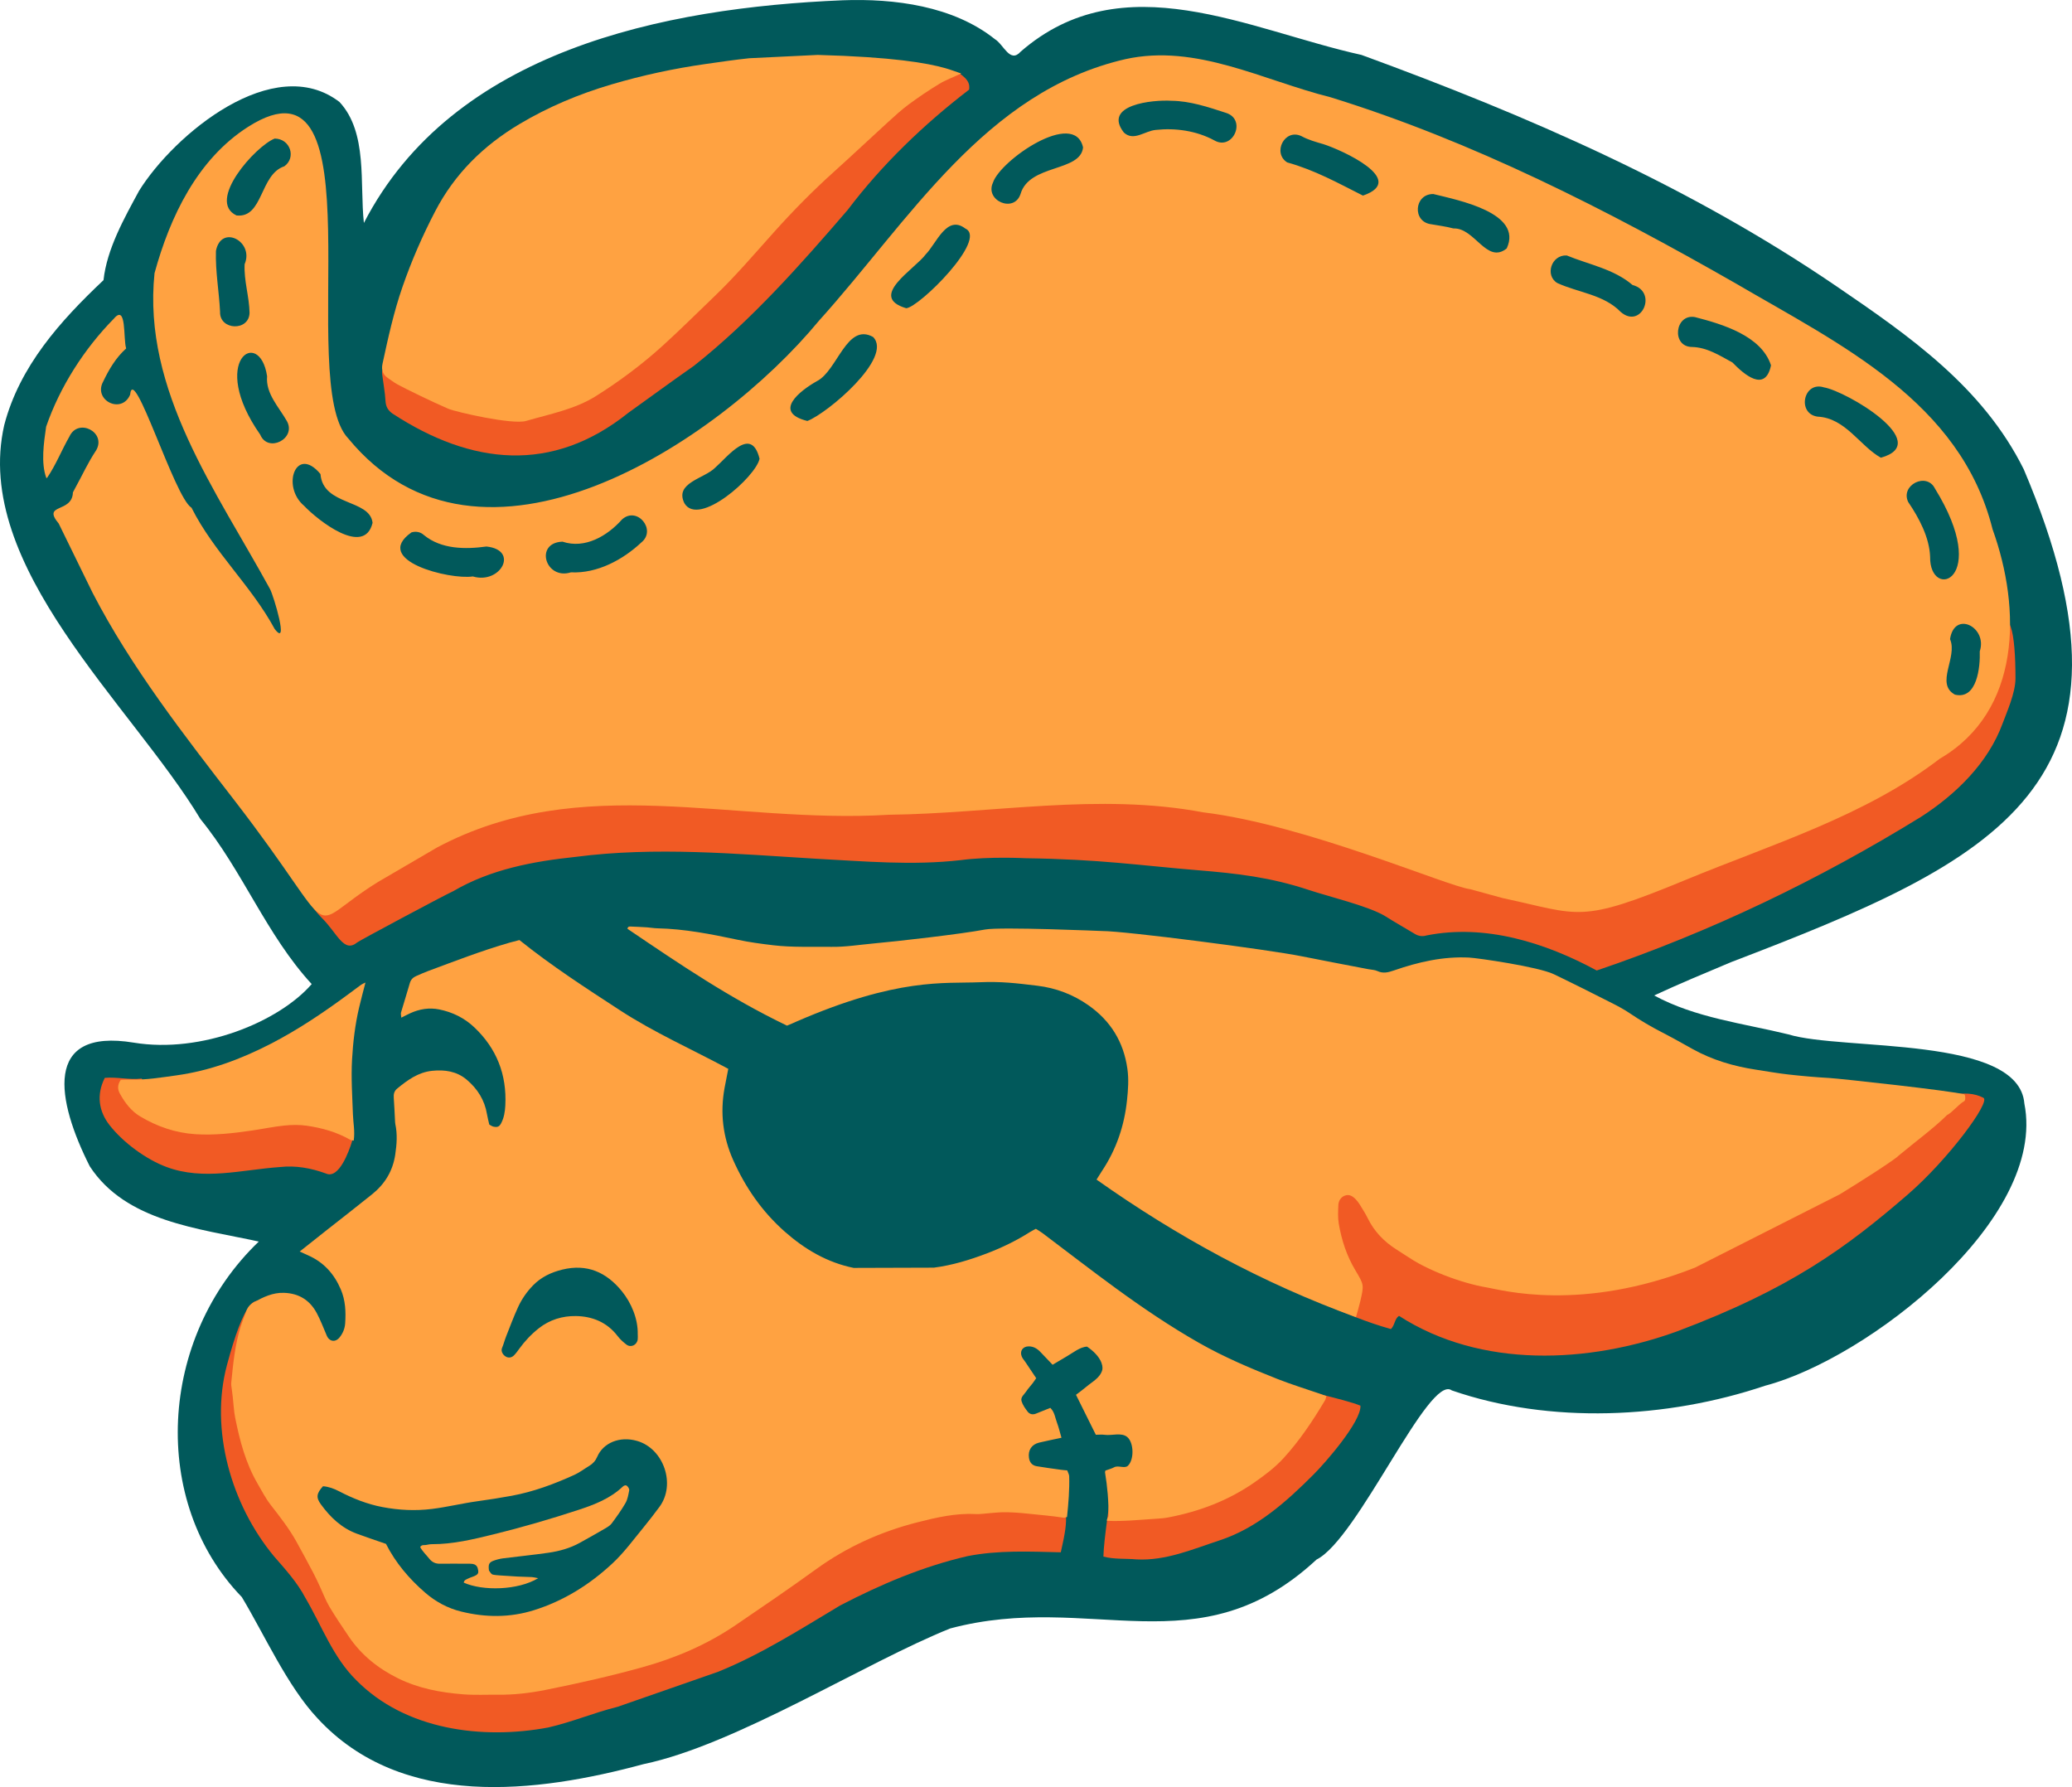 <?xml version="1.0" encoding="UTF-8"?>
<svg id="Layer_1" data-name="Layer 1" xmlns="http://www.w3.org/2000/svg" viewBox="0 0 4047.92 3491.05">
  <defs>
    <style>
      .cls-1 {
        fill: #ffa241;
      }

      .cls-2 {
        fill: #01595b;
      }

      .cls-3 {
        fill: #f15a24;
      }
    </style>
  </defs>
  <g id="Layer_3" data-name="Layer 3">
    <path class="cls-2" d="m505.57,2425.4c-197.1,188.67-212.41,509.35-33.17,694.47,43.57,72.19,89,174.28,148,236.94,165.41,179.11,429.02,145.63,636.79,89.45,180.26-37.44,434.47-199.18,599.29-265.11,275.44-73.19,483.99,80.41,715.57-134.57,80.82-40.06,219.69-363.96,264.25-330.39,191.76,66.26,420.23,55.5,611.98-9.16,200.36-52.61,551.48-325,506.58-551.24-10.69-133.51-355.59-102.68-460.85-135.08-88.15-21.57-181.76-32.27-262.41-76.07,50.06-23.3,99.05-43.47,149.65-64.86,520.37-199.26,834.38-346.01,572.39-963.04-80.1-160.94-223.34-260.33-366.44-357.91-288-196.4-603.66-333.13-927.32-451.53-220.82-48.84-465.91-180.42-665.86-6.42-20.94,23.59-33.18-14.07-50.34-24.37C1862.38,11.62,1747.33-3.23,1646.08.55c-349.37,14.52-761.14,97.89-935.17,434.96-8.42-76.9,7.88-176.37-47.6-236.22-128.27-98.64-322.92,63.05-391.61,173.44-29.45,54.32-62.81,113.6-69.48,174.51-84.71,80-163.93,168.17-193.95,283.18-62.9,276.36,249.58,547.13,383.26,769.61,82.44,100.79,129.07,226.61,217.41,322.38-64.06,73.87-215.44,136.24-347.58,114.41-178.59-29.51-150.45,113.98-86.04,241.51,70.59,108.26,212.39,121.3,330.26,147.08Z"/>
  </g>
  <g id="Layer_2" data-name="Layer 2">
    <g>
      <path class="cls-3" d="m649.08,1709.42c16.66-27.45,54.91-20.31,75.12-44.76,2.83-3.39,7.44-6.25,11.73-7.3,10.94-2.66,18.46-9.94,26.7-16.73,34.84-28.69,73.6-50.65,116.76-63.94,230.46-77.25,475.96-13.32,713.25-22.05,168.56-2.23,336.65-19.21,504.85-29.82,22.5-1.84,22.89-19.97,53.4-18.05,52.58,2.92,105.18,4.43,157.86,5.22,88.63,3.33,175.4,30.13,254.87,68.57,10.84,5.03,21.91,9.79,33.28,13.41,78.8,23.73,151.78,61.3,224.79,98.61,33.93,15.99,72.46,17.49,109.19,21.48,33.34,3.03,35.09,4.14,57.66,27.5,39.39-4.28,69.78-34.7,108.44-6.39,25.51-14.99,49.59-13.05,71.43,7.76,108.79-48.73,201.79-125.66,312.75-170.31,55.78-25.33,112.64-48.29,169.03-72.28,67.06-24.37,133.92-45.05,163.73-113.86,59.46,10.57,97.12-178.89,80.12-138.2,33.26-79.59,43.43-8.87,43.46,76.92.01,28.6-17.31,66.66-25.19,88.16-28.27,77.09-91.06,138.31-158.99,182.1-199.85,123.34-411.53,224.96-633.93,300.43-100.63-54.51-217.69-91.37-332.45-68.49-8.23,2.43-15.64,1.38-22.96-3.04-19.38-11.71-39.15-22.79-58.27-34.9-31.83-19.26-110.39-38.17-147.96-50.64-76.06-25.26-140.84-32.49-217.53-38.81-112.85-9.3-190.98-21.45-337.02-23.49,0,0-70.74-3.74-126.22,3.72-94.32,10.9-189.16,2.24-283.55-2.75-156.3-9.42-312.96-23.89-469.04-3.56-82.95,8.75-165.73,24.23-238.63,66.81-21.09,9.75-183.27,96.53-187.75,100.2-26.55,21.73-38.67-17.53-69.38-47.86-9.8-9.44-17-20.26-25.12-30.69-4.14-5.32-4.88-10.39-2.73-16.69,6.94-22.48,25.73-33.64,48.29-36.26v-.03Z"/>
      <path class="cls-3" d="m1206.47,3334.29c-48.01,12-86.89,29.17-135.45,40.39-128.93,24.17-279.15,4.86-374.9-92.31-45.67-44.89-67.51-106.52-99.45-160.81-15.94-30.27-38.92-55.57-61.27-81.18-84.17-101.45-125.55-247.79-92.15-373.2,66.84-250.98,93.13-58.22,98.87-.26.85,7.87.96,16.17-.55,23.89-9.16,46.75-4.56,92.86,5.4,138.79,11.15,54.35,28.6,108.21,67.68,149.03,43.9,45.58,72.99,100.49,103.45,154.91,12.96,3.35,26.15,9.37,34.6,20.35,35.65,47.2,77.06,92.53,134.38,112.19,88.83,28.63,183.65.87,270-24.69,36.08-12.31,69.3-39.49,109.06-33.54,7.52.91,14.36-.15,21.42-2.83,64.88-24.57,127.82-53.4,188.89-86.26,150.02-94.02,315.73-182.7,496.64-187.55,9.61.29,19.89,2.67,28.91,6.32,25.18,13.56,53.34,15.14,80.34,20.8,1.34,17.59-1.02,35.23-9.97,74.12-60.9-1.48-121.79-4.4-182.13,7.45-86.87,20.02-170,55.28-248.95,96.42-77.9,46.54-154.05,95.37-238.5,129.57"/>
      <path class="cls-3" d="m3874.86,2144.56c14.91,7.45-69.08,120.91-147.75,188.92-120.51,104.17-229.05,183.97-450.35,267.23-173.47,62.99-383.39,73.12-543.64-30.15-8.82,5.91-7.84,17.87-15.76,25.78-48.47-13.64-86.5-29.92-145.32-54.83,1.16-17.04,10.09-40.82,3.44-57.38,9.2,2.35,16.56,4.24,24.76,6.34,1.43-33.48-5.41-63.9-15.37-95.1-6.29-17.15-7.42-35.13-5.2-53.23,2.09-53.49,73.26-75.47,98.81-25.36,4.16,8.37,7.9,16.53,14.6,23.39,12.68,14.76,11.38,36.71,18.45,54.29,3.5,11.01,10.01,19.97,19.54,27.01,135.46,109.9,288.31,89.34,444.99,46.92,81.83-17.37,163.36-41.99,235.03-86.14,69.25-43.68,141.53-82.9,206.47-133.03,57.84-42.39,185.79-142.15,257.32-104.67h-.02Z"/>
      <path class="cls-3" d="m1743.19,210.75c5.12-21.97,65.65-49,68.77-50.35,9.38,6.05,55.46-23.3,63-17,9.36,7.82,20.97,15.15,18.27,31.74-88.19,67.57-170.05,146.22-237.13,234.89-92.11,107.06-189.36,216.83-300.5,304.68-43.19,30.07-85.52,61.37-128.35,91.95-148.99,119.15-306.42,101.59-460.01,1.58-8.75-5.93-13.43-13.42-14.09-24.72-1.01-17.24-4.27-34.35-6.42-51.53-2.1-15.17,6.79-7.23,12.96-22.77,48.41,66.07,135.38,83.58,212.47,92.09,11.2.79,22.56,1.16,33.27,5.94,4.01,1.79,9.1,1.56,13.7,1.55,131.56-12.69,229.47-126.05,315.76-216.28,125.83-137.33,239.81-293.7,408.31-381.74v-.03Z"/>
      <path class="cls-3" d="m2491.47,2700.29c28.24,10.49,139.25,33.77,166.36,45.79,1.7,30.97-68.75,111.65-91.82,134.59-53.14,53.22-110.44,104.47-183.2,128.4-52.83,17.31-105.78,40.38-162.49,37.21-21.64-1.94-43.6.16-64.67-5.49.92-35.55,12.18-101.72,15.81-138.51,12.24-1.07,11.41,58.33,22.65,57.59,9.51-.62,18.67-2.32,26.07-8.66,4.43-3.79,9.35-4.57,14.76-4.92,17.38-1.1,34.29-4.58,50.79-10.17,21.44-7.26,43.01-14.13,64.37-21.6,87.47-34.05,157.27-106.45,205.35-185.69,3.15-4.96-70.72-25.27-63.98-28.55h0Z"/>
      <path class="cls-3" d="m204.77,2105.59c24.43-2.15,48,4.48,72.17,1.38,6.21,14.03,6.18,27.86,18.23,37.96,36.16,35.98,79.46,52.67,130.45,47.46,69.2-6.91,139.51-23.02,208.44-5.34,20.93,7.18,61.49,13.09,53.42,43.57-5.71,18.26-25.28,73.19-50.49,61.92-29.35-10.7-59.2-16.12-90.21-12.71-74.06,5.19-149.08,26.91-221.44-.11-39.7-14.69-84.87-47.78-111.55-82.09-20.56-26.43-26.01-58.54-9.05-92.04h.03Z"/>
    </g>
  </g>
  <g id="Layer_1-2" data-name="Layer 1">
    <g>
      <path class="cls-1" d="m114.75,1022.82c-33.66-40.21,26.5-19.7,27.71-60.99,0-.15,4.49-8.47,4.56-8.6,15.11-27.25,23.69-47.64,40.88-73.64.01-.02.03-.04.04-.06,20.34-35.25-35.31-63.86-52.33-26.71,0,.02-.02.04-.03.06-15.06,26.32-26.56,55.73-43.52,80.49-.45.65-1.46.53-1.73-.21-10.52-28.86-4.76-67.87-.23-99.45,0-.06.02-.12.04-.18,26.8-77.82,74.46-152.2,132.39-211.1.01-.01.03-.03.04-.04,25.01-29.57,18.07,39.27,23.78,57.73.11.37,0,.76-.28,1.01-19.69,17.69-33.11,40.42-44.44,64.15-20.12,36.48,35.74,64.69,52.51,25.95.04-.09.07-.2.08-.3,6.45-63.56,86.79,200.81,119.7,220.73.15.09.27.22.35.38,43.17,86.06,116.4,151.79,162.28,236.52.02.04.05.09.08.13,28.81,37.73-2.07-64.95-9.12-78.01-103.86-190.27-249.39-387.34-225.63-616.92,0-.06.02-.11.03-.17,30.17-110.13,83.8-222.78,183.02-285.96,260.16-165.58,90.78,501.13,195.58,609.01.01.01.03.03.04.04,257.37,313.04,720.11,11.04,919.31-230.03,175.95-194.95,324.3-448.21,599-511.15,138.46-30.49,268.49,41.57,400.36,74.43.02,0,.03,0,.05.01,278.01,85.99,539.61,219.63,791.61,363.64,203.85,119.24,439.55,230.74,501.91,480.44,0,.03.02.06.03.08,56.18,155.82,56.28,355.03-103.34,448.17-.03.02-.06.04-.09.06-146.26,112.08-327.84,166.88-495.7,236.32-210.44,87.05-205.92,68.21-358.09,35.75-.02,0-63.3-17.36-63.32-17.36-43.91-5.11-321.33-126.04-521.71-150.13-.02,0-.04,0-.06,0-204.09-38.55-409.11,2.31-614.1,4.73-307.25,18.68-600-85.95-882.18,63.71-.03.02-115.37,67.38-115.4,67.4-152.17,93.96-63.27,122.45-280.87-159.28-98.07-126.98-201.82-259.93-277.04-405.36M2289.17,196.91c-37.47-2.45-135.67,7.76-93.51,62.04.04.05.09.1.13.14,19.17,17.5,40.95-3.45,62.07-5.28,38.63-4.25,79.63,1.71,114.12,20.25,36.7,21.59,64.73-41.2,22.47-53.79-34.51-11.31-69.85-22.97-105.28-23.37Zm-711.63,625.34c38.79-14.75,167.83-123.52,128.23-163.88-.07-.07-.16-.14-.25-.19-51.26-28.37-69.57,65.83-109.27,86.21-33.72,18.91-87.27,60.78-19.3,77.9.2.05.4.04.59-.03Zm-462.3,295.87c.1-.03.21-.05.32-.04,51.54,2.48,101.67-24.87,137.41-58.43,30.22-24.45-8.2-71.43-37.69-44.98-.03.03-.06.06-.08.09-28.52,32.15-72.46,58.08-116.1,43.45-.11-.04-.23-.05-.35-.05-55.11,2.06-33.3,75.43,16.5,59.96Zm2559.72-224.09c103.31-29.24-67.97-129.79-111.58-137.29-.03,0-.07-.01-.1-.02-40.18-12.76-53.22,51.69-12.26,57.2.03,0,.06,0,.09,0,54.17,2.62,82.54,57.32,123.08,80.02.23.13.51.16.76.09Zm-2751.05,232.1c53.69,15.93,91.13-51.61,26.53-58.49-.08,0-.16,0-.24,0-41.22,5.65-87.89,5.52-121.93-22.31-6.53-6.03-15.26-7.94-24.21-5.37-.11.03-.22.09-.32.15-77.87,54.91,75.24,92.82,119.77,85.99.14-.02.27-.01.4.03Zm1191.95-838.24c-16.76-75.19-161.83,25.33-175.95,68.8,0,.03-.02.05-.03.08-16.43,35.2,41.25,60.18,53.86,22.22,17.13-58.82,116.72-42.64,122.14-90.74.01-.12,0-.24-.02-.36Zm546.45,94.04c.24.12.52.14.77.05,87.61-30.4-41.17-88.63-77.39-100.3-14.68-4.26-29.4-8.24-43.03-15.67-32.83-15.77-57.35,32.57-28.1,51.17.08.05.18.09.27.12,53.86,15.02,98.67,40.02,147.47,64.63Zm797.49,331.47c-18.93-57.62-94.74-80.09-148.58-93.98-.03,0-.06-.02-.1-.02-39.15-6.79-46.36,58.02-5.65,58.41,29.35.67,54.07,16.67,78.91,30.2.08.05.16.1.23.17,22.45,23.1,63.92,59.49,75.22,5.75.04-.17.03-.36-.03-.53Zm-1689.24-111.29c25.35-2,159.89-135.14,115.38-155.62-.06-.03-.11-.06-.16-.1-36.07-27.63-56.37,29.32-77.12,50.33-.03.03-.05.06-.07.09-21.48,29.29-113.86,82.81-38.4,105.26.12.04.25.05.37.04Zm2000.16,485.25c-1.47,87.63,120.62,47.04,9.43-133.04-.01-.02-.02-.04-.03-.06-16.29-32.55-67.89-6.73-52.28,26.26.02.05.05.1.08.15,21.47,31.58,41.28,69.18,42.8,106.63,0,.02,0,.04,0,.06Zm-709.99-588.29c-29.95-1.72-43.16,39.28-18.19,53.9.04.02.08.04.11.06,41.07,18.74,90.6,22.35,123.53,56.28.02.02.04.04.06.06,40.24,34.88,73.25-39.19,23.28-52.6-.13-.04-.26-.1-.37-.19-36.36-31.1-85.23-39.78-128.1-57.43-.1-.04-.21-.07-.33-.07Zm-260.45-120c-.08-.02-.16-.03-.25-.03-37.54-.17-41.39,54.79-3.68,59.09,14.36,2.51,28.95,4.33,42.97,8.13.09.02.18.03.27.03,41.56-1.67,64.8,70.38,103.77,39.22.12-.1.23-.23.29-.38,32.02-69.47-94.71-93.97-143.37-106.07ZM727.84,1021.18c-5.38-46.61-96.6-32.5-101.7-94.79-.02-.2-.1-.4-.22-.55-47.46-56.8-76.88,24.01-31.96,62.18.02.02.04.04.06.06,26.8,28.13,117.48,100.25,133.8,33.47.03-.12.04-.25.02-.37Zm-206.06-286.32c-14.57-96.96-115.13-30.79-13.43,114.17.04.05.07.11.09.17,15.04,36.26,71.06,7.74,52.09-26.47-15.59-27.6-41.73-53.73-38.75-87.65,0-.07,0-.15,0-.23Zm962.04,161.49c.03-.15.02-.3-.01-.45-16.13-64.61-61.09-4.75-86.51,17.59-20.96,21.53-80.16,29.36-60.25,69.55.02.03.03.06.05.09,28.1,47.29,139.59-51.94,146.72-86.78ZM536.48,270.76c-36.74,14.33-133.77,121.88-74.61,150.04.11.05.23.08.35.1,52.04,5.54,45.09-79.95,93.11-96,.09-.03.19-.08.27-.14,23.42-16.88,11.53-53.7-18.73-54.07-.13,0-.26.02-.39.07Zm-58.49,245.18c18.86-44.52-46.2-78.44-56.1-25.78-.01.06-.02.11-.02.17-1.24,39.99,6.13,79,8.05,118.74,0,.02,0,.04,0,.06-1.21,36.41,56.88,38.53,57.6,1.86-.58-31.77-11.22-62.73-9.61-94.72,0-.11.03-.23.08-.33Zm3389.8,756.2c15.35-46.75-49.4-80.39-58.1-23.81-.03.18,0,.37.07.53,15.12,35.2-29.54,86.74,9.35,108.05.08.05.18.08.27.11,43.27,10.21,49.4-54.15,48.36-84.57,0-.11.01-.21.05-.32Z"/>
      <path class="cls-1" d="m1824.49,2476.38c35.98-4.65,70.13-15.14,103.78-27.95,29.34-11.17,57.43-24.86,83.98-41.68,3.34-2.12,6.94-3.82,11.45-6.28,4.31,2.79,8.83,5.33,12.94,8.42,47.92,36.05,95.31,72.82,143.78,108.11,52.25,38.04,105.76,74.28,162.01,106.31,49.35,28.1,101.5,50.14,154.17,70.9,27.2,10.72,55.26,19.25,82.93,28.79,3.72,1.28,7.38,2.75,11.7,4.36-.95,3.1-1.24,5.8-2.5,7.92-23.88,40.1-49.65,78.84-81.29,113.4-16.77,18.32-36.49,33.09-56.71,47.18-51.05,35.58-107.96,56.99-168.79,68.55-7.81,1.48-15.82,2.05-23.77,2.53-29.82,1.81-64.66,5.57-95.49,3.98-.94-3.67,2.65-6.36,2.73-9.39.72-28.67-2.02-57.05-6.62-85.3-.1-.61.27-1.29.78-3.46,5.31-1.95,11.76-3.61,17.5-6.61,7.59-3.96,20.11,3.1,26.29-2.64,12.6-11.71,11.92-45.13-1.02-56.17-11.25-9.59-30.09-2.47-43.91-4.39-5.84-.81-11.88-.14-17.6-.14-13.17-26.54-25.79-51.96-38.75-78.05,6.94-5.37,13.96-10.36,20.48-15.92,11.77-10.04,26.42-16.93,30.9-32.56,2.19-9.87-3.96-28.08-29.76-45.62-13.63.5-27.8,12.22-39.49,18.91-9.17,5.25-18.19,10.76-27.82,16.49-8.26-8.65-16.06-16.79-23.82-24.96-6.19-6.51-13.32-10.91-22.67-10.96-11.88-.06-18.39,9.38-13.57,20.35,1.58,3.59,4.42,6.61,6.64,9.92,7.04,10.47,14.05,20.96,21.39,31.9-2.67,3.81-4.77,7.07-7.13,10.13-4.07,5.27-8.72,10.15-12.35,15.69-3.91,5.97-11.53,11.3-9.15,19.09,2.24,7.33,7.05,14.14,11.82,20.34,3.85,5.02,9.78,6.66,16.23,4.02,9.22-3.77,18.48-7.43,28.13-11.3,8.43,8.07,9.36,19.17,13.01,28.86,3.48,9.25,5.71,18.98,8.8,29.53-15.18,3.27-29.46,6.08-43.59,9.47-14.77,3.54-22.05,14.97-19.91,29.75,1.31,9.03,6.25,14.86,15.04,16.37,15.73,2.7,31.58,4.73,47.38,6.96,3.89.55,7.82.79,12.28,1.22,1.44,4.08,3.76,7.71,3.88,11.42.78,25.87-1.39,52.56-4.25,79.61-3.87.78-3.85,1.84-7.33,1.3-22.98-3.6-46.14-5.37-69.23-7.83-16.62-1.77-33.11-3.03-49.74-2.73-9.3.17-18.57,1.35-27.86,2.03-7.97.58-15.98,1.92-23.9,1.49-39.12-2.11-76.77,6.59-114.1,16.09-71.63,18.23-137.91,48.05-198.11,91.66-51.77,37.5-104.64,73.5-157.51,109.45-56.12,38.16-117.76,64.34-183.08,82.42-62.12,17.2-124.95,31.32-188.1,43.94-30.56,6.11-61.62,9.7-92.95,9.38-22.66-.24-45.42.96-67.95-.82-43.87-3.47-86.82-11.4-126.91-31.17-39.05-19.26-71.92-45.54-96.4-81.73-13.05-19.29-26.13-38.6-38.03-58.6-7.1-11.92-11.9-25.2-17.83-37.82-4.52-9.62-8.91-19.33-13.87-28.73-10.57-20.01-21.34-39.91-32.29-59.72-14.23-25.72-32.24-48.76-50.26-71.9-10.13-13.01-17.83-27.98-26.15-42.34-22.94-39.6-34.46-83.19-43.37-127.54-2.73-13.6-3.3-27.64-4.88-41.47-.53-4.62-1.21-9.22-1.72-13.85-.51-4.61-1.66-9.31-1.21-13.84,3.7-36.98,7.16-74.04,18.38-109.74,3.19-10.15,7.45-19.95,10.92-30.01,2.76-7.99,7.79-13.66,15.22-17.68,18.25-9.87,36.46-18.81,58.25-18.15,29.5.9,50.86,14.38,64.43,39.85,7.48,14.04,13.09,29.08,19.38,43.74,5.08,11.85,16.82,13.57,24.99,3.55,6.52-7.99,10.27-17.34,10.96-27.38,1.56-22.68.66-45.02-8.57-66.59-12.91-30.16-33.17-52.73-63.29-66.17-4.8-2.14-9.56-4.35-16.94-7.71,19.42-15.39,36.58-29.04,53.8-42.63,29.27-23.1,58.8-45.89,87.8-69.33,24.7-19.97,40.24-45.1,45.05-77.41,2.98-20.07,4.41-39.55.2-59.38-.55-2.58-.55-5.29-.7-7.95-.8-14.62-1.36-29.26-2.42-43.86-.52-7.16,1-13.06,6.73-17.77,20.21-16.59,41.09-31.89,68.28-34.67,24.58-2.51,47.94.8,67.48,17.27,21.02,17.72,35.08,39.83,39.65,67.43,1.08,6.54,2.86,12.96,4.53,20.36,2.52,1.27,5.26,3.41,8.31,4.04,7.89,1.64,11.34-.09,14.81-6.67,5.74-10.87,7.57-22.94,8.18-34.79,3.08-59.97-16.84-111.11-60.61-152.58-19.37-18.35-42.56-29.7-68.48-34.95-19.43-3.94-38.45-.88-56.52,7.34-5.41,2.46-10.66,5.27-17.63,8.74-.28-4.34-1.28-7.49-.52-10.12,5.56-19.14,11.75-38.1,17.16-57.28,2.03-7.21,6.47-11.35,12.86-14.1,7.34-3.16,14.61-6.53,22.09-9.3,53.03-19.65,105.74-40.2,160.17-55.82,6.37-1.83,12.82-3.39,19.02-5.01,62.78,50.41,129.85,93.85,196.79,137.41,67.04,43.62,140.32,76.02,211.23,114.16-2.55,13.09-5.07,25.32-7.3,37.6-8.83,48.56-3.22,95.5,16.82,140.52,23.87,53.61,56.67,100.94,100.87,139.96,39.1,34.51,82.87,60.27,134.57,70.81m-913.69,539.11c18.7,36.85,45.2,68.24,76.75,95.47,20.49,17.69,43.9,30.28,70.2,36.77,47.51,11.73,95.16,12.03,142.02-2.64,58.17-18.21,108.69-49.81,153.24-91.24,23.06-21.45,41.48-46.86,61.36-71.02,10.56-12.84,20.63-26.08,30.56-39.41,32.75-43.95,8.5-113.98-43.45-129.03-34.54-10-66.46,4.16-77.99,31-3.31,7.71-8.39,13.43-15.48,17.68-9.7,5.83-18.8,12.9-29.01,17.55-39.42,17.98-79.93,33.07-122.73,40.95-22.21,4.09-44.55,7.57-66.92,10.65-29.67,4.09-58.74,11.3-88.54,15.02-32.88,4.1-65.02,2.42-97.2-3.7-29.7-5.65-57.5-16.82-84.2-30.7-10.18-5.29-20.51-9.12-31.61-9.93-12.72,14.01-13.95,21.91-4.13,35.38,18.35,25.18,40.33,46.26,70.21,57.31,18.67,6.9,37.58,13.16,56.92,19.89h0Zm491.85-409.37c.78-29.72-12.45-61.41-31.03-84.22-30.33-37.25-68.22-54-116.36-42.19-21.69,5.32-41.28,14.53-57.14,30.82-12.2,12.54-22.08,26.79-29.29,42.53-8.55,18.69-15.75,38.01-23.31,57.15-2.92,7.39-4.83,15.2-7.93,22.5-2.76,6.49,1.66,13.57,7.09,16.8,5.31,3.16,11.38,2.6,16.35-2.42,3.71-3.75,6.84-8.13,9.94-12.43,10.96-15.2,23.68-28.65,38.4-40.31,21.28-16.85,46.47-24.3,72.44-23.91,32.19.47,60.95,12.11,81.57,39.13,4.75,6.23,10.81,11.7,17.05,16.5,8.74,6.73,20.68,1.12,22.17-9.99.44-3.27.07-6.64.07-9.96h-.02Z"/>
      <path class="cls-1" d="m3311.47,2476.29c-223,88-378.98,43.37-405.97,38.9-13.74-2.28-27.38-5.58-40.78-9.44-28.83-8.31-56.74-19.16-83.58-32.63-6.54-3.28-13.01-6.75-19.22-10.59-11.33-7-22.41-14.41-33.67-21.54-24.16-15.31-43.37-35.05-56.11-60.97-4.68-9.53-10.55-18.5-16.12-27.57-2.07-3.38-4.6-6.57-7.33-9.45-5.78-6.08-12.71-10.63-21.3-7.35-8.12,3.1-12.44,10.32-12.76,18.74-.46,11.96-1.19,24.22.8,35.91,5.49,32.3,15.6,63.11,32.62,91.5,16.9,28.2,16.68,28.43,9.63,59.52-2.32,10.22-5.46,20.26-8.62,31.84-182.2-66.34-349.33-157.38-506.84-268.81,3.84-6.1,7.21-11.71,10.84-17.16,27.8-41.86,43.46-87.96,48.71-137.83,2.16-20.56,3.65-40.81.7-61.66-7.44-52.61-32.94-93.57-75.99-123.87-29.97-21.1-63.64-33.8-99.82-38.18-42.29-5.11-70.55-8.58-113.34-6.81-69.05,2.86-159.32-9.19-357.27,76.76-1.16.63-15.29,6.83-18.56,8.01-112.57-54.05-208.79-119.57-311.71-189.21.87-4.84,3.94-4.47,6.36-4.38,10.64.37,21.28.89,31.91,1.58,6.64.43,13.24,1.72,19.88,1.86,53.52,1.09,105.71,11.49,157.8,22.51,22.73,4.81,45.66,7.83,68.75,10.58,37.95,4.52,75.87,2.56,113.8,3.15,27.33.42,54.28-4.06,81.4-6.53,49.26-4.48,170.57-18.29,218.88-27.35,30.01-5.63,226.76,2.94,228.76,2.94,43.98-.03,324.49,36.15,390.93,49.58,42.94,8.68,86.01,16.68,129.03,24.98,5.89,1.14,12.3,1.16,17.57,3.62,11.3,5.27,21.26,2.69,32.35-1.15,47.49-16.46,96.09-27.7,146.82-25.15,17.24.87,135.03,17.94,165.26,32.37,38.46,18.37,76.49,37.65,114.53,56.88,11.87,6,23.66,12.4,34.64,19.85,20.45,13.87,41.69,26.24,63.63,37.56,19.53,10.08,38.69,20.88,57.88,31.61,38.9,21.75,80.84,34.09,124.66,40.75,21.08,3.2,42.09,7,63.26,9.37,26.46,2.96,53.02,5.35,79.6,6.82,21.28,1.18,239.79,25.2,264,31.97,1.98.55,3.09,11.72-.14,13.34-9.52,4.79-24.02,22.69-33.66,27.23-24.51,24.51-59.21,49.9-94.3,79.01-7.1,7.83-73.59,50.39-115.21,75.78"/>
      <path class="cls-1" d="m1597.47,107.29c147,4,213.65,15.79,249.42,25.9,9.54,2.69,18.82,6.28,31,10.4-16.47,7.65-30.38,12.66-42.76,20.19-20.47,12.44-40.42,25.86-59.69,40.1-14.43,10.66-27.72,22.94-41.01,35.06-34.98,31.88-69.37,64.41-104.57,96.03-41.21,37.03-80,76.4-116.99,117.6-38.29,42.65-75.42,86.38-116.87,126.1-33.68,32.28-66.71,65.29-101.27,96.61-40.54,36.76-84.38,69.46-130.74,98.62-40.94,25.75-89.93,34.9-136.12,48.41-27.06,7.91-137.83-17.72-151.89-23.72-30.63-13.07-86.51-40.45-99.91-47.87-6.38-3.53-12.16-8.15-18.25-12.21-10.11-6.74-13.08-16.07-10.57-27.69,10.92-50.63,21.99-101.2,39.01-150.27,17.69-51.04,39.2-100.36,64.18-148.26,38.1-73.05,94.28-128.08,164.47-169.94,56.4-33.63,116.4-58.71,179.26-77.29,60.62-17.92,122.22-31.18,184.8-40.09,28.2-4.02,56.35-8.18,84.71-11.19"/>
      <path class="cls-1" d="m713.98,1919.43c-4.53,17.73-8.86,33.57-12.58,49.55-7.71,33.06-11.67,66.57-13.6,100.52-2.05,36.04.45,71.86,1.71,107.76.58,16.54,4.2,32.98,1.51,50.95-2.46-.55-4.99-.55-6.89-1.64-26.35-15.17-55.17-23.16-84.86-27.46-14.35-2.07-29.36-1.81-43.84-.33-21.05,2.15-41.85,6.58-62.82,9.66-36.9,5.41-73.97,9.66-111.32,7.2-38.53-2.54-74.27-14.89-107.29-34.56-17.57-10.46-29.66-26.51-39.54-44.19-4.94-8.84-5.33-17.59,1.47-27.37,5.97-.21,12.56-.84,19.12-.62,30.09,1.01,59.71-4.02,89.25-8.08,65.15-8.96,125.96-31.55,184.34-61.61,52.31-26.94,100.89-59.48,148.15-94.24,9.65-7.1,19.2-14.35,28.89-21.4,1.95-1.42,4.35-2.2,8.33-4.16l-.03.02Z"/>
      <path class="cls-1" d="m905.99,3091.68c.73-5.34,5.52-6.37,8.78-8.07,4.69-2.45,11.6-3.89,15.96-6.81,5.04-3.38,3.93-7.57,2.58-13.04-1.24-5.01-5.06-7.86-9.95-8.63-3.9-.61-7.95-.39-11.94-.4-17.32-.04-34.65-.21-51.97.04-8.7.13-15.37-3.03-20.75-9.78-6.1-7.66-13.42-14.41-17.82-22.82,3.29-5.21,7.72-3.34,11.34-4.05,3.91-.77,7.91-1.56,11.87-1.55,40.99.1,80.44-9.48,119.84-19.14,56.2-13.78,111.71-29.99,166.71-48.04,31.24-10.26,61.46-22.04,85.87-45.15,2.56-2.42,6.11-3.87,8.88-1.14,2.09,2.06,4.37,5.81,3.88,8.27-1.67,8.43-3.07,17.45-7.23,24.73-7.9,13.81-17.32,26.79-26.79,39.62-3.03,4.11-7.89,7.15-12.43,9.8-16.67,9.73-33.49,19.22-50.4,28.54-18.86,10.4-39.43,16.09-60.5,19.17-29.58,4.32-59.37,7.16-89.03,10.98-6.53.84-13.08,2.58-19.25,4.89-8.84,3.31-9.75,7.85-8.38,18.88,2.31,2.78,3.86,6.97,7.49,7.99,3.05.86,11.51,1.52,14.81,1.7,11.26.62,22.51,1.56,33.78,2.15,9.3.49,18.63.51,27.94,1.03,3.53.2,7.01,1.22,12.13,2.17-39.63,23.88-108.41,25.3-145.42,8.66h0Z"/>
    </g>
  </g>
</svg>